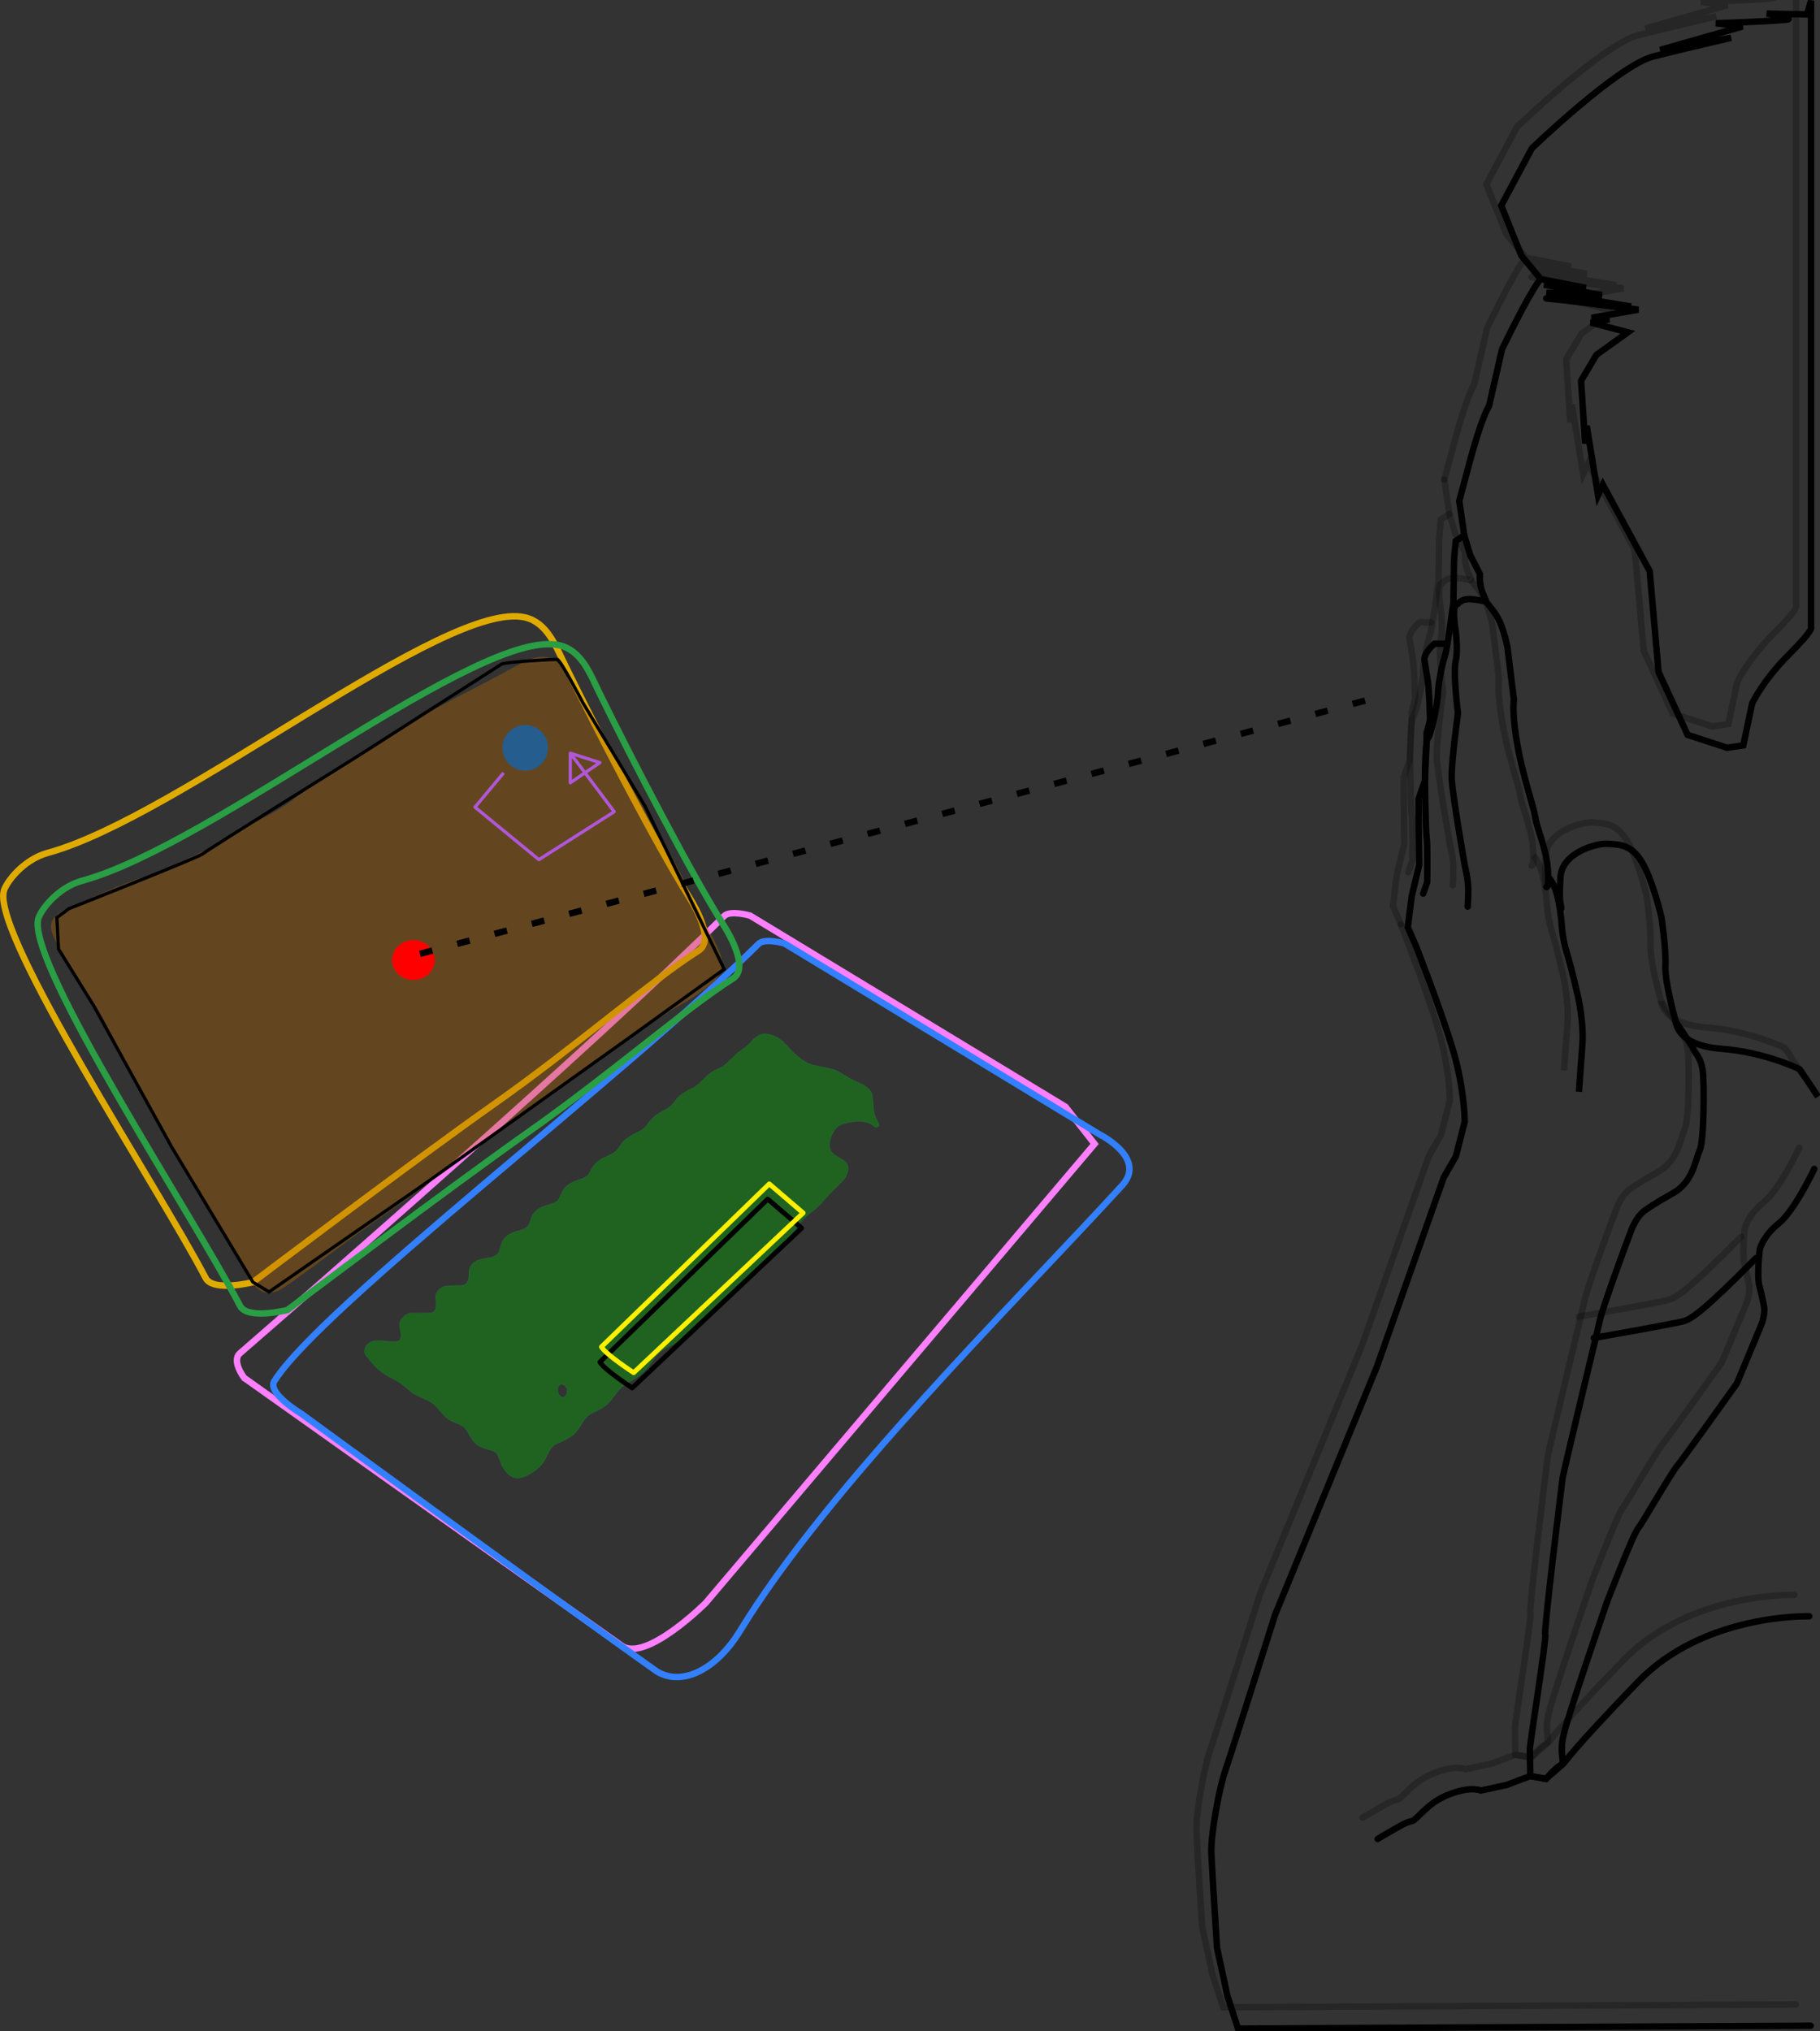 <?xml version="1.0" encoding="UTF-8" standalone="no"?>
<svg
   xmlns:dc="http://purl.org/dc/elements/1.1/"
   xmlns:cc="http://creativecommons.org/ns#"
   xmlns:rdf="http://www.w3.org/1999/02/22-rdf-syntax-ns#"
   xmlns:svg="http://www.w3.org/2000/svg"
   xmlns="http://www.w3.org/2000/svg"
   version="1.0"
   width="4240.718pt"
   height="4732.594pt"
   viewBox="0 0 4240.718 4732.594"
   preserveAspectRatio="xMidYMid meet"
   id="svg108">
  <rect x="0" y="0" width="4240.718" height="4732.594" fill="#333333" stroke="none"/>
  <defs
     id="defs112" />
  <g
     transform="matrix(0.1,0,0,-0.1,-254.543,4710.987)"
     fill="#000000"
     stroke="none"
     id="g106">
    <g
       id="laptop">
      <path
         style="fill:none;stroke:#ff80ff;stroke-width:150;stroke-linecap:butt;stroke-linejoin:miter;stroke-miterlimit:4;stroke-dasharray:none;stroke-opacity:1"
         d="m 8234.4,15002.4 c 0,0 6709.635,-4762.403 8798.4,-6241.6 559.573,-396.272 1955.199,996.4 1955.199,996.4 l 9061.601,10697.2 -676.8,864.8 -7350.801,4455.599 c 0,0 -459.736,132.012 -602.222,-9.425 -3032.686,-3010.34 -9750.194,-8859.028 -11283.268,-10188.738 -203.553,-176.551 97.891,-574.237 97.891,-574.237 z"
         id="path114" />
      <path
         style="fill:none;stroke:#e0ab00;stroke-width:150;stroke-linecap:butt;stroke-linejoin:miter;stroke-miterlimit:4;stroke-dasharray:none;stroke-opacity:1"
         d="m 2632.134,26341.063 c -241.901,-1074.028 3603.623,-6900.147 4705.937,-9013.066 171.993,-329.676 1101.606,-95.961 1101.606,-95.961 0,0 3742.135,2828.422 5641.653,4166.705 1882.575,1326.347 3619.609,2848.564 4742.417,3559.787 355.523,225.199 -32.781,947.084 -220.55,1244.643 -744.217,1179.364 -2111.826,3815.452 -2895.994,5415.719 -211.408,431.424 -410.843,980.389 -924.711,1103.104 -1848.14,441.349 -8062.219,-4651.327 -11118.661,-5484.449 -603.205,-164.422 -992.438,-722.175 -1031.697,-896.482 z"
         id="path947" />
      <path
         d="m 15106.809,31799.874 c -165,-21 -250.001,-56 -617,-256 -306,-167 -915,-487 -1174,-616 -83,-42 -189,-98 -235,-125 -46,-27 -143,-79 -215,-115 -71,-36 -155,-81 -185,-100 -30,-19 -126,-74 -213,-122 -402,-220 -955,-559 -1255,-767 -224,-156 -693,-455 -991,-633 -164,-98 -514,-334 -600,-404 -25,-21 -81,-62 -125,-91 -44,-30 -100,-73 -125,-96 -25,-23 -72,-58 -105,-79 -33,-21 -98,-63 -145,-95 -112,-74 -212,-131 -400,-225 -182,-92 -401,-215 -584,-330 -430,-269 -930,-525 -1536,-787 -140,-60 -268,-116 -285,-123 -156,-69 -321,-132 -471,-180 -281,-89 -503,-176 -844,-327 -172.999,-77 -430,-189 -569.999,-250 -398,-171 -492,-222 -594,-323 -120,-119 -136,-251 -54,-449 73,-177 349,-644.999 640,-1087 364.999,-552.999 468,-726.999 723,-1224 211.999,-414.999 594.999,-1140 804.999,-1524.999 109,-200.001 315,-587.001 458,-862 146,-278 466,-825 790,-1348.001 272,-438.999 345,-559.999 484,-807.999 115,-207 440,-758.001 611,-1037.001 149,-243.999 237,-342 354,-397.999 61,-28.001 78,-31.001 158,-31.001 99,-0.999 155,14.001 266,70.001 90,45 474,319 1119,799.999 518,387 816.001,603 1305.001,944.001 645,450 1101.999,782 1649.999,1194.999 328,248.001 530,394.001 794.999,575.001 256.001,174.999 767.001,537.999 1040.001,740 102,75 315.999,229.999 474.999,345 278.001,199.999 412.001,298.999 740.001,547.999 197,150 1001,708 1419.999,987 127.001,84 284.001,190.001 350.001,235.001 147,100.999 246,162 480,295 306.999,174 600.999,383 746,530 133.999,135 187,262 175.999,428.999 -10.999,173 -52.999,273 -369.999,881 -304,582 -369,711 -457,905 -159,349 -310.001,629 -466.001,860 -198.999,297 -312.999,498 -541.999,953 -90,179 -181.001,341 -288,510 -85.001,136 -189,315 -231,397 -42,83 -85.001,166 -96,185 -11,19 -51,91 -90,160 -38,69 -109.001,190 -156,270 -89,148 -247.001,427 -406.001,715 -48,88 -130.999,234 -184.999,325 -53,91 -123,212 -155,270 -103,187 -216,369 -264,430 -159,198 -348,286 -556,259 z"
         id="path84-9"
         style="fill:#b76a00;fill-opacity:0.365;stroke:none;stroke-width:1;stroke-opacity:1" />
      <path
         d="m 20271.808,23006.875 c -51,-14.001 -156,-88 -196.999,-138 -63,-79 -126,-135 -243,-220 -76.001,-55.001 -180,-144 -265.001,-228 -135.999,-133.001 -144,-140 -264.999,-200 -182.001,-91 -250,-140.001 -395.001,-285 -126.999,-127 -132.999,-132 -264.999,-198 -203.001,-104.001 -281.001,-165 -367,-284.001 -59,-82.999 -136.001,-150.999 -219,-195.999 -238.001,-128.001 -319.001,-194.001 -427.001,-349 -63.999,-90 -100.999,-119 -246.999,-190.001 -214,-103.999 -295,-165.999 -383.001,-297.999 -103.999,-156 -108,-159 -366.999,-278.001 -159,-72.999 -249,-159 -323.001,-307.999 -19.999,-39 -48,-85.001 -63,-103.001 -31.999,-39 -108.999,-78 -223.999,-115.999 -105,-34.001 -181.001,-72 -246,-121.001 -88.001,-66.999 -100.001,-84.999 -199.001,-297 -39.999,-84.999 -84,-111.999 -289.999,-172.999 -120,-35 -197,-75 -263,-137 -63,-60 -89.001,-108 -126,-230.001 -43,-138.999 -83.001,-174 -261,-222 -128.001,-34.999 -168,-51 -235,-93 -63,-39.999 -123,-100.999 -150,-153 -10.001,-18.999 -30,-78.999 -45,-132.999 -31.001,-118 -43.001,-144 -89,-183 -43,-39 -100,-57 -248.001,-83.001 -63.999,-10.999 -142.999,-27.999 -174,-39 -100.999,-36 -189.999,-123 -213.999,-210 -5.001,-19.999 -10,-72 -10,-117 0,-132 -34.001,-213.999 -103.001,-252 -26.999,-13.999 -62.999,-16.999 -216.999,-18 -109,-0.999 -203,-6 -230,-13.999 -108,-29 -184,-93 -216,-182 -13,-34 -14,-61 -8,-133 17,-190.001 3,-249 -66,-290 -33,-19 -52,-20.001 -290,-20.001 -253.999,0 -255,0 -310,-25.999 -71,-34.001 -126.999,-89 -158,-157.001 -28,-60.999 -27,-118.999 3,-252 26,-118.999 -1,-210.999 -66,-223.999 -49,-10.001 -207,-7.001 -279,4.999 -90,14.001 -235.999,14.001 -289.999,-0.999 -104.001,-28 -170.001,-87 -195,-173 -28.001,-96 -11.001,-134 130.999,-298 105,-121 224,-235 300,-286 32,-22 114,-68 181.001,-102 156.999,-78 204.999,-109 336,-219 58.999,-50 129,-106 154.999,-126 51,-37 176,-102 261,-136 162,-64 257,-133 373,-272 160,-191 219,-236 410,-309 143,-55 192,-99 267,-235 125,-230 222,-309 461,-375 63,-17 126,-37 139.999,-44 48,-25 79.001,-70 110.001,-160 102.999,-295 237,-443 419,-461 124,-13 369,108 519,256 82,81 127,148 201,303 79.999,164 103,191 220,245 366.999,168 410,204 573.999,466 100.001,160 140.001,196 313.001,280 228,111 297,168 438,361 144,196 198,244 396,354 196,109 337,235 460,411 164,235 215,283 405,378 128,64 255.999,148 369.999,244 135,111.999 610.001,558.999 1295.001,1218 152,146 351.999,336.999 444.999,425 326.001,309 627,598.999 689.001,666 35,37.999 116,136.999 182,220.999 148.999,193.001 214,261 340,359.001 144,111.999 192.999,158 306,288 54.999,63.999 186.999,201.999 293,306 172,170 196,198 229,266 42.999,87 54.999,168 36,238 -16.001,59 -74.001,113 -195,180.999 -167.001,94.001 -216,151.001 -230.001,265.001 -12.999,117 60,322.999 150,423 58.001,64 121.001,94.999 260.001,127 261.999,60.999 489,36 598.999,-65.001 49.001,-45.999 62,-48.999 109.001,-30.999 39,15 48,41 27.999,78.999 -50,92.001 -95,199.001 -107,257.001 -7.999,38 -19,138 -24,219.999 -13.999,213 -31.999,266.001 -118,347.001 -51,48 -134,93 -311,171.999 -54,24 -142.999,72 -196.999,107.001 -216,137 -296.001,168 -564,219 -281.001,53 -300,59 -443.001,153 -112.999,74 -208.999,159 -336.999,299 -60,66 -137.001,142 -171,169 -151,120.999 -337,174 -479.001,135 z m -4569.999,-8184 c 84,-61 75.999,-216 -14.001,-260 -69.999,-35 -145.999,51 -145.999,165 0,106 79,153 160,95 z"
         id="path94-1"
         style="fill:#00b800;fill-opacity:0.365;stroke:#00f4ff;stroke-width:1;stroke-opacity:1" />
      <path
         style="fill:none;stroke:#3380ff;stroke-width:150;stroke-linecap:butt;stroke-linejoin:miter;stroke-miterlimit:4;stroke-dasharray:none;stroke-opacity:1"
         d="m 9567.953,14167.164 c 0,0 6151.303,-4496.53 8240.068,-5975.727 559.574,-396.271 1394.539,-44.477 1981.786,916.639 2045.72,3348.126 6334.297,7575.724 8902.078,10378.152 582.484,635.712 -517.276,1183.848 -517.276,1183.848 l -7350.801,4455.598 c 0,0 -459.736,132.012 -602.223,-9.425 C 17188.9,22105.909 10014.566,16648.016 8938.318,14927.512 c -176.966,-282.9 629.635,-760.348 629.635,-760.348 z"
         id="path114-3" />
      <path
         style="fill:none;stroke:#299e45;stroke-width:150;stroke-linecap:butt;stroke-linejoin:miter;stroke-miterlimit:4;stroke-dasharray:none;stroke-opacity:1"
         d="m 3433.944,25691.937 c -241.901,-1074.027 3603.623,-6900.146 4705.937,-9013.065 171.993,-329.676 1101.605,-95.961 1101.605,-95.961 0,0 3742.135,2828.422 5641.653,4166.704 1882.575,1326.348 3619.608,2848.565 4742.417,3559.788 355.522,225.198 -32.781,947.083 -220.55,1244.642 -744.217,1179.364 -2111.826,3815.452 -2895.994,5415.719 -211.409,431.424 -410.843,980.389 -924.711,1103.104 -1848.14,441.349 -8062.218,-4651.327 -11118.661,-5484.449 -603.205,-164.422 -992.438,-722.175 -1031.696,-896.482 z"
         id="path947-3" />
      <path
         style="fill:none;stroke:#000000;stroke-width:75;stroke-linecap:butt;stroke-linejoin:miter;stroke-miterlimit:4;stroke-dasharray:none;stroke-opacity:1"
         d="m 4153.277,25936.435 -282,-206.8 37.6,-733.2 827.201,-1334.799 1804.8,-3271.2 1898.799,-3158.4 376,-225.6 3628.4,2519.199 4812.8,3440.4 2162,1560.4 -1842.4,3797.6 -1447.6,2406.4 c 0,0 -526.4,1015.2 -601.6,1015.2 -75.2,0 -1203.199,-56.4 -1297.2,-112.8 -94,-56.4 -3289.999,-2105.599 -3289.999,-2105.599 0,0 -3590.801,-2237.201 -3666,-2312.4 -75.201,-75.201 -3120.801,-1278.401 -3120.801,-1278.401 z"
         id="path979" />
      <path
         style="fill:none;stroke:#000000;stroke-width:112.5;stroke-linecap:round;stroke-linejoin:round;stroke-miterlimit:4;stroke-dasharray:none;stroke-opacity:1"
         d="m 16523.677,15370.836 c 112.8,-188 752,-601.601 752,-601.601 l 3948,3722.4 -789.6,676.8 z"
         id="path981" />
      <path
         style="fill:none;stroke:#fff000;stroke-width:112.5;stroke-linecap:round;stroke-linejoin:round;stroke-miterlimit:4;stroke-dasharray:none;stroke-opacity:1"
         d="m 16559.072,15724.961 c 112.8,-188 752,-601.601 752,-601.601 l 3948,3722.4 -789.6,676.8 z"
         id="path981-3" />
      <ellipse
         style="opacity:0.998;fill:#ff0000;fill-opacity:1;fill-rule:evenodd;stroke:none;stroke-width:72.873;stroke-linecap:round;stroke-linejoin:round;stroke-miterlimit:4;stroke-dasharray:none;stroke-opacity:1;paint-order:stroke fill markers"
         id="path998"
         cx="12177.685"
         cy="-24738.535"
         transform="scale(1,-1)"
         rx="496.816"
         ry="465.668" />
      <circle
         style="opacity:0.998;fill:#036acb;fill-opacity:0.648;fill-rule:evenodd;stroke:none;stroke-width:112.5;stroke-linecap:round;stroke-linejoin:round;stroke-miterlimit:4;stroke-dasharray:none;stroke-opacity:1;paint-order:stroke fill markers"
         id="path1000"
         cx="14783.229"
         cy="-29683.756"
         r="531.744"
         transform="scale(1,-1)" />
      <path
         style="fill:none;stroke:#b057d9;stroke-width:75;stroke-linecap:butt;stroke-linejoin:round;stroke-miterlimit:4;stroke-dasharray:none;stroke-dashoffset:0;stroke-opacity:1"
         d="m 14280.518,29101.509 -667.124,-800.289 1488.884,-1223.011 1754.756,1116.663 -1023.216,1363.735 v -689.372 l 689.859,470 -689.859,219.372"
         id="path1002" />
    </g>
    <path
       style="fill:none;stroke:#000000;stroke-width:150;stroke-linecap:butt;stroke-linejoin:miter;stroke-opacity:1;stroke-miterlimit:4;stroke-dasharray:300,600;stroke-dashoffset:0"
       d="m 12329.527,24882.96 22459.036,6017.881"
       id="path1316" />
    <g
       id="person">
      <path
         style="fill:none;stroke:#000000;stroke-width:150;stroke-linecap:butt;stroke-linejoin:miter;stroke-miterlimit:4;stroke-dasharray:none;stroke-opacity:1"
         d="m 36547.2,35438 c 0,0 -24.175,-90.222 250.112,933.432 274.287,1023.654 445.488,1284.968 445.488,1284.968 l 300.799,1316.001 c 752,1541.599 902.4,1635.6 902.4,1635.6 l 1052.801,-206.801 -977.601,75.2 1353.6,-244.4 -1297.2,56.4 1974,-319.6 c 0,0 -2086.8,188.001 -1974,188.001 112.8,0 2143.2,-263.201 2143.2,-263.201 l -1090.4,-187.999 413.6,-37.601 -432.399,-75.199 864.799,-225.6 -733.2,-526.401 -357.199,-601.599 93.999,-1466.4 37.6,413.599 263.201,-1616.8 112.8,244.401 1090.399,-2011.601 206.801,-2350 676.8,-1466.4 921.199,-300.8 376.001,56.4 206.799,977.6 c 0,0 244.401,526.401 846,1128 601.6,601.6 526.401,639.201 526.401,639.201 V 47094 l -94.001,-319.6 -940,18.8 c 0,0 582.801,-94 507.6,-131.6 -75.2,-37.6 -1692,-94 -1692,-94 l 620.4,-75.2 -1917.6,-545.2 1654.401,282 c 0,0 -977.601,-225.6 -1804.8,-432.4 -827.201,-206.8 -2838.801,-2143.2 -2838.801,-2143.2 l -714.399,-1334.8 469.999,-1165.6 446.501,-540.5"
         id="path1290" />
      <path
         style="fill:none;stroke:#000000;stroke-width:150;stroke-linecap:round;stroke-linejoin:miter;stroke-miterlimit:4;stroke-dasharray:none;stroke-opacity:1"
         d="m 36547.2,35438 116.569,-801.726 139.583,-465.277 225.991,-438.688 c 0,0 -26.587,-252.579 79.762,-478.57 106.349,-225.991 53.174,-159.523 53.174,-159.523 0,0 232.639,-252.579 332.341,-478.57 99.702,-225.992 172.816,-571.625 172.816,-571.625 l 152.876,-1236.306 c 0,0 -53.174,-312.4 86.409,-1083.429 139.583,-771.03 378.868,-1415.769 412.102,-1661.701 33.234,-245.932 259.226,-737.795 292.46,-1209.718 33.234,-471.923 -33.234,-412.102 -33.234,-412.102"
         id="path1292" />
      <path
         style="fill:none;stroke:#000000;stroke-width:150;stroke-linecap:butt;stroke-linejoin:miter;stroke-miterlimit:4;stroke-dasharray:none;stroke-opacity:1"
         d="m 38617.929,26680.05 c 0,0 112.996,-106.349 192.758,-365.574 79.761,-259.226 119.642,-691.268 119.642,-691.268 0,0 13.294,-365.574 119.642,-704.561 106.349,-338.987 265.873,-1036.902 265.873,-1036.902 0,0 139.582,-624.799 99.702,-1123.309 -39.881,-498.51 -79.762,-1090.076 -79.762,-1090.076"
         id="path1294" />
      <path
         style="fill:none;stroke:#000000;stroke-width:150;stroke-linecap:round;stroke-linejoin:miter;stroke-miterlimit:4;stroke-dasharray:none;stroke-opacity:1"
         d="m 38925.399,25944.001 c -18.799,141 -56.4,159.799 -18.799,733.2 37.599,573.399 855.399,789.6 1099.8,770.799 244.399,-18.8 535.8,0 789.6,-413.6 253.8,-413.599 460.599,-1287.799 460.599,-1287.799 0,0 112.8,-742.601 94,-1137.401 -18.799,-394.8 244.4,-1315.999 244.4,-1315.999 0,0 376,-545.201 413.601,-639.2 37.599,-94 159.799,-178.6 206.799,-460.6 47.001,-282 37.6,-1673.201 -65.799,-1889.4 -103.401,-216.2 -150.401,-733.2 -620.4,-996.401 -470.001,-263.199 -601.601,-366.6 -601.601,-366.6 0,0 -216.199,-93.999 -376,-507.6 -159.8,-413.599 -676.8,-1833 -733.2,-2105.599 -56.4,-272.6 -836.6,-3468.6 -864.8,-3675.401 -28.2,-206.799 -441.799,-3571.999 -404.2,-3637.8 37.6,-65.8 -357.2,-2528.599 -357.2,-2660.2 0,-131.6 9.401,-629.8 9.401,-629.8 l 366.6,-65.8 c 0,0 206.799,244.4 338.4,319.601 131.599,75.2 -47.001,216.2 75.199,723.799 122.201,507.6 1005.8,3073.8 1005.8,3073.8 0,0 601.6,1560.401 714.4,1701.401 112.8,141 761.4,1278.4 930.6,1485.199 169.2,206.801 1381.8,1908.201 1381.8,1908.201 0,0 470,1128 564,1353.6 94.001,225.6 75.2,413.6 75.2,413.6 0,0 -47,263.2 -112.8,507.6 -65.799,244.399 9.4,855.4 9.4,855.4 0,0 75.2,310.2 441.8,601.599 366.6,291.401 827.2,1269 827.2,1269"
         id="path1296" />
      <path
         style="fill:none;stroke:#000000;stroke-width:150;stroke-linecap:butt;stroke-linejoin:round;stroke-miterlimit:4;stroke-dasharray:none;stroke-opacity:1"
         d="m 41594.999,23293.201 c 0,0 13.992,-541.412 1050.893,-621.174 1036.902,-79.761 1834.518,-478.569 1834.518,-478.569 425.395,-638.093 425.395,-638.093 425.395,-638.093"
         id="path1298" />
      <path
         style="fill:none;stroke:#000000;stroke-width:150;stroke-linecap:round;stroke-linejoin:miter;stroke-miterlimit:4;stroke-dasharray:none;stroke-opacity:1"
         d="m 37162.279,33094.216 c 0,0 -299.106,66.468 -432.042,53.174 -132.936,-13.294 -186.11,-79.762 -265.872,-146.23 -79.762,-66.468 -13.294,-505.157 -13.294,-505.157 0,0 79.762,-491.864 13.294,-784.322 -66.468,-292.46 53.174,-1223.013 53.174,-1223.013 0,0 -159.523,-1143.25 -146.229,-1515.471 13.293,-372.221 305.753,-2033.922 305.753,-2033.922 0,0 79.762,-332.34 79.762,-545.037 0,-212.698 -13.294,-412.103 -13.294,-412.103"
         id="path1302" />
      <path
         style="fill:none;stroke:#000000;stroke-width:150;stroke-linecap:round;stroke-linejoin:miter;stroke-miterlimit:4;stroke-dasharray:none;stroke-opacity:1"
         d="m 36663.769,34636.274 -199.404,-132.936 c 0,0 -39.881,-398.809 -39.881,-478.57 0,-79.761 -13.293,-957.14 -13.293,-957.14 0,0 -146.23,-1076.782 -186.111,-1196.425 -39.881,-119.642 -159.523,-571.625 -172.817,-903.965 -13.293,-332.34 -186.111,-1050.195 -239.285,-1063.489 -53.174,-13.293 -66.468,-850.79 -66.468,-850.79 0,0 13.294,-1289.48 39.881,-1449.004 26.587,-159.522 13.293,-1050.195 13.293,-1050.195 l -93.054,-265.872"
         id="path1304" />
      <path
         style="fill:none;stroke:#000000;stroke-width:150;stroke-linecap:round;stroke-linejoin:miter;stroke-miterlimit:4;stroke-dasharray:none;stroke-opacity:1"
         d="m 36238.374,32110.489 c -265.872,0 -265.872,0 -265.872,0 -239.286,-199.404 -239.286,-358.928 -239.286,-358.928 0,0 39.882,-265.872 79.762,-505.157 39.881,-239.285 53.174,-917.259 53.174,-917.259 l -79.761,-305.753 v -172.817 l -39.881,-930.553 -146.23,-425.394 c 0,-66.468 0,-598.213 0,-598.213 l 13.294,-943.846 -172.817,-717.855 -93.055,-731.149 186.11,-425.395"
         id="path1308" />
      <path
         style="fill:none;stroke:#000000;stroke-width:150;stroke-linecap:round;stroke-linejoin:miter;stroke-miterlimit:4;stroke-dasharray:none;stroke-opacity:1"
         d="m 35533.812,25078.17 c 0,0 614.334,-1568.587 877.534,-2470.987 263.2,-902.4 263.2,-1635.6 263.2,-1635.6 l -206.8,-808.401 -282,-488.799 -1560.4,-4418.001 -2368.8,-5771.599 c 0,0 -1034,-3271.2 -1165.6,-3647.2 -131.6,-376 -338.4,-1466.4 -319.6,-1917.6 18.8,-451.2 131.6,-2199.6 131.6,-2199.6 l 244.4,-1128 244.4,-751.999 13343.541,65.05 m -33.141,9541.749 c 0,0 -2444,75.2 -3985.6,-1522.8 -1541.6,-1597.999 -1729.6,-1898.8 -1729.6,-1898.8 l -418.746,-366.782 -366.6,65.8 -549.454,-206.618 -601.6,-131.6 c 0,0 -225.6,112.8 -752,-94 -526.4,-206.8 -733.2,-601.6 -864.8,-620.4 -131.6,-18.8 -338.4,-150.4 -789.6,-413.6"
         id="path1310" />
      <path
         style="fill:none;stroke:#000000;stroke-width:150;stroke-linecap:round;stroke-linejoin:miter;stroke-miterlimit:4;stroke-dasharray:none;stroke-opacity:1"
         d="m 43461.346,17794.382 c -1240.8,-1259.599 -1504,-1410 -1673.2,-1466.4 -169.2,-56.4 -2105.6,-394.8 -2105.6,-394.8"
         id="path1314" />
      <path
         style="fill:none;stroke:#000000;stroke-width:150;stroke-linecap:butt;stroke-linejoin:miter;stroke-miterlimit:4;stroke-dasharray:none;stroke-opacity:0.262"
         d="m 36199.85,35934.764 c 0,0 -24.175,-90.222 250.112,933.432 274.287,1023.654 445.488,1284.968 445.488,1284.968 l 300.799,1316.001 c 752,1541.599 902.4,1635.599 902.4,1635.599 l 1052.801,-206.8 -977.601,75.199 1353.6,-244.399 -1297.2,56.4 1974,-319.6 c 0,0 -2086.8,188.001 -1974,188.001 112.8,0 2143.2,-263.201 2143.2,-263.201 l -1090.4,-187.999 413.6,-37.601 -432.399,-75.199 864.799,-225.6 -733.2,-526.401 -357.199,-601.599 93.999,-1466.4 37.6,413.599 263.201,-1616.8 112.8,244.401 1090.399,-2011.601 206.801,-2350 676.8,-1466.4 921.199,-300.8 376.001,56.4 206.799,977.6 c 0,0 244.401,526.401 846,1128 601.6,601.6 526.401,639.201 526.401,639.201 v 14607.598 l -94.001,-319.6 -940,18.8 c 0,0 582.801,-94 507.6,-131.6 -75.2,-37.6 -1692,-94 -1692,-94 l 620.4,-75.2 -1917.6,-545.2 1654.401,282 c 0,0 -977.601,-225.6 -1804.8,-432.4 -827.201,-206.8 -2838.801,-2143.2 -2838.801,-2143.2 l -714.399,-1334.8 469.999,-1165.6 446.501,-540.499"
         id="path1290-2" />
      <path
         style="fill:none;stroke:#000000;stroke-width:150;stroke-linecap:round;stroke-linejoin:miter;stroke-miterlimit:4;stroke-dasharray:none;stroke-opacity:0.262"
         d="m 36199.85,35934.764 116.569,-801.726 139.583,-465.277 225.991,-438.688 c 0,0 -26.587,-252.579 79.762,-478.57 106.349,-225.991 53.174,-159.523 53.174,-159.523 0,0 232.639,-252.579 332.341,-478.57 99.702,-225.992 172.816,-571.625 172.816,-571.625 l 152.876,-1236.306 c 0,0 -53.174,-312.4 86.409,-1083.429 139.583,-771.03 378.868,-1415.769 412.102,-1661.701 33.234,-245.932 259.226,-737.795 292.46,-1209.718 33.234,-471.923 -33.234,-412.102 -33.234,-412.102"
         id="path1292-0" />
      <path
         style="fill:none;stroke:#000000;stroke-width:150;stroke-linecap:butt;stroke-linejoin:miter;stroke-miterlimit:4;stroke-dasharray:none;stroke-opacity:0.262"
         d="m 38270.579,27176.814 c 0,0 112.996,-106.349 192.758,-365.574 79.761,-259.226 119.642,-691.268 119.642,-691.268 0,0 13.294,-365.574 119.642,-704.561 106.349,-338.987 265.873,-1036.902 265.873,-1036.902 0,0 139.582,-624.799 99.702,-1123.309 -39.881,-498.51 -79.762,-1090.076 -79.762,-1090.076"
         id="path1294-8" />
      <path
         style="fill:none;stroke:#000000;stroke-width:150;stroke-linecap:round;stroke-linejoin:miter;stroke-miterlimit:4;stroke-dasharray:none;stroke-opacity:0.262"
         d="m 38578.049,26440.765 c -18.799,141 -56.4,159.799 -18.799,733.2 37.599,573.399 855.399,789.6 1099.8,770.799 244.399,-18.8 535.8,0 789.6,-413.6 253.8,-413.599 460.599,-1287.799 460.599,-1287.799 0,0 112.8,-742.601 94,-1137.401 -18.799,-394.8 244.4,-1315.999 244.4,-1315.999 0,0 376,-545.201 413.601,-639.2 37.599,-94 159.799,-178.6 206.799,-460.6 47.001,-282 37.6,-1673.201 -65.799,-1889.4 -103.401,-216.2 -150.401,-733.2 -620.4,-996.401 -470.001,-263.199 -601.601,-366.6 -601.601,-366.6 0,0 -216.199,-93.999 -376,-507.6 -159.8,-413.599 -676.8,-1833 -733.2,-2105.599 -56.4,-272.6 -836.6,-3468.599 -864.8,-3675.401 -28.2,-206.799 -441.799,-3571.999 -404.2,-3637.799 37.6,-65.8 -357.2,-2528.6 -357.2,-2660.2 0,-131.6 9.401,-629.8 9.401,-629.8 l 366.6,-65.8 c 0,0 206.799,244.4 338.4,319.6 131.599,75.2 -47.001,216.2 75.199,723.8 122.201,507.6 1005.8,3073.8 1005.8,3073.8 0,0 601.6,1560.401 714.4,1701.401 112.8,141 761.4,1278.399 930.6,1485.198 169.2,206.802 1381.8,1908.201 1381.8,1908.201 0,0 470,1128 564,1353.6 94.001,225.6 75.2,413.6 75.2,413.6 0,0 -47,263.2 -112.8,507.6 -65.799,244.399 9.4,855.4 9.4,855.4 0,0 75.2,310.2 441.8,601.599 366.6,291.401 827.2,1269 827.2,1269"
         id="path1296-3" />
      <path
         style="fill:none;stroke:#000000;stroke-width:150;stroke-linecap:butt;stroke-linejoin:round;stroke-miterlimit:4;stroke-dasharray:none;stroke-opacity:0.262"
         d="m 41247.649,23789.965 c 0,0 13.992,-541.412 1050.893,-621.174 1036.902,-79.761 1834.518,-478.569 1834.518,-478.569 425.395,-638.093 425.395,-638.093 425.395,-638.093"
         id="path1298-4" />
      <path
         style="fill:none;stroke:#000000;stroke-width:150;stroke-linecap:round;stroke-linejoin:miter;stroke-miterlimit:4;stroke-dasharray:none;stroke-opacity:0.262"
         d="m 36814.929,33590.98 c 0,0 -299.106,66.468 -432.042,53.174 -132.936,-13.294 -186.11,-79.762 -265.872,-146.23 -79.762,-66.468 -13.294,-505.157 -13.294,-505.157 0,0 79.762,-491.864 13.294,-784.322 -66.468,-292.46 53.174,-1223.013 53.174,-1223.013 0,0 -159.523,-1143.25 -146.229,-1515.471 13.293,-372.221 305.753,-2033.922 305.753,-2033.922 0,0 79.762,-332.34 79.762,-545.037 0,-212.698 -13.294,-412.103 -13.294,-412.103"
         id="path1302-6" />
      <path
         style="fill:none;stroke:#000000;stroke-width:150;stroke-linecap:round;stroke-linejoin:miter;stroke-miterlimit:4;stroke-dasharray:none;stroke-opacity:0.262"
         d="m 36316.419,35133.038 -199.404,-132.936 c 0,0 -39.881,-398.809 -39.881,-478.57 0,-79.761 -13.293,-957.14 -13.293,-957.14 0,0 -146.23,-1076.782 -186.111,-1196.425 -39.881,-119.642 -159.523,-571.625 -172.817,-903.965 -13.293,-332.34 -186.111,-1050.195 -239.285,-1063.489 -53.174,-13.293 -66.468,-850.79 -66.468,-850.79 0,0 13.294,-1289.48 39.881,-1449.004 26.587,-159.522 13.293,-1050.195 13.293,-1050.195 l -93.054,-265.872"
         id="path1304-4" />
      <path
         style="fill:none;stroke:#000000;stroke-width:150;stroke-linecap:round;stroke-linejoin:miter;stroke-miterlimit:4;stroke-dasharray:none;stroke-opacity:0.262"
         d="m 35891.024,32607.253 c -265.872,0 -265.872,0 -265.872,0 -239.286,-199.404 -239.286,-358.928 -239.286,-358.928 0,0 39.882,-265.872 79.762,-505.157 39.881,-239.285 53.174,-917.259 53.174,-917.259 l -79.761,-305.753 v -172.817 l -39.881,-930.553 -146.23,-425.394 c 0,-66.468 0,-598.213 0,-598.213 l 13.294,-943.846 -172.817,-717.855 -93.055,-731.149 186.11,-425.395"
         id="path1308-3" />
      <path
         style="fill:none;stroke:#000000;stroke-width:150;stroke-linecap:round;stroke-linejoin:miter;stroke-miterlimit:4;stroke-dasharray:none;stroke-opacity:0.262"
         d="m 35186.462,25574.934 c 0,0 614.334,-1568.587 877.534,-2470.987 263.2,-902.4 263.2,-1635.6 263.2,-1635.6 l -206.8,-808.401 -282,-488.799 -1560.4,-4418.001 -2368.8,-5771.599 c 0,0 -1034,-3271.2 -1165.6,-3647.2 -131.6,-376 -338.4,-1466.4 -319.6,-1917.6 18.8,-451.2 131.6,-2199.6 131.6,-2199.6 l 244.4,-1128 244.4,-752 13343.541,65.05 m -33.141,9541.749 c 0,0 -2444,75.2 -3985.6,-1522.8 -1541.6,-1598 -1729.6,-1898.8 -1729.6,-1898.8 l -418.746,-366.782 -366.6,65.8 -549.454,-206.618 -601.6,-131.6 c 0,0 -225.6,112.8 -752,-94 -526.4,-206.799 -733.2,-601.599 -864.8,-620.4 -131.6,-18.8 -338.4,-150.399 -789.6,-413.6"
         id="path1310-9" />
      <path
         style="fill:none;stroke:#000000;stroke-width:150;stroke-linecap:round;stroke-linejoin:miter;stroke-miterlimit:4;stroke-dasharray:none;stroke-opacity:0.262"
         d="m 43113.996,18291.146 c -1240.8,-1259.599 -1504,-1410 -1673.2,-1466.4 -169.2,-56.4 -2105.6,-394.8 -2105.6,-394.8"
         id="path1314-4" />
    </g>
  </g>
</svg>
